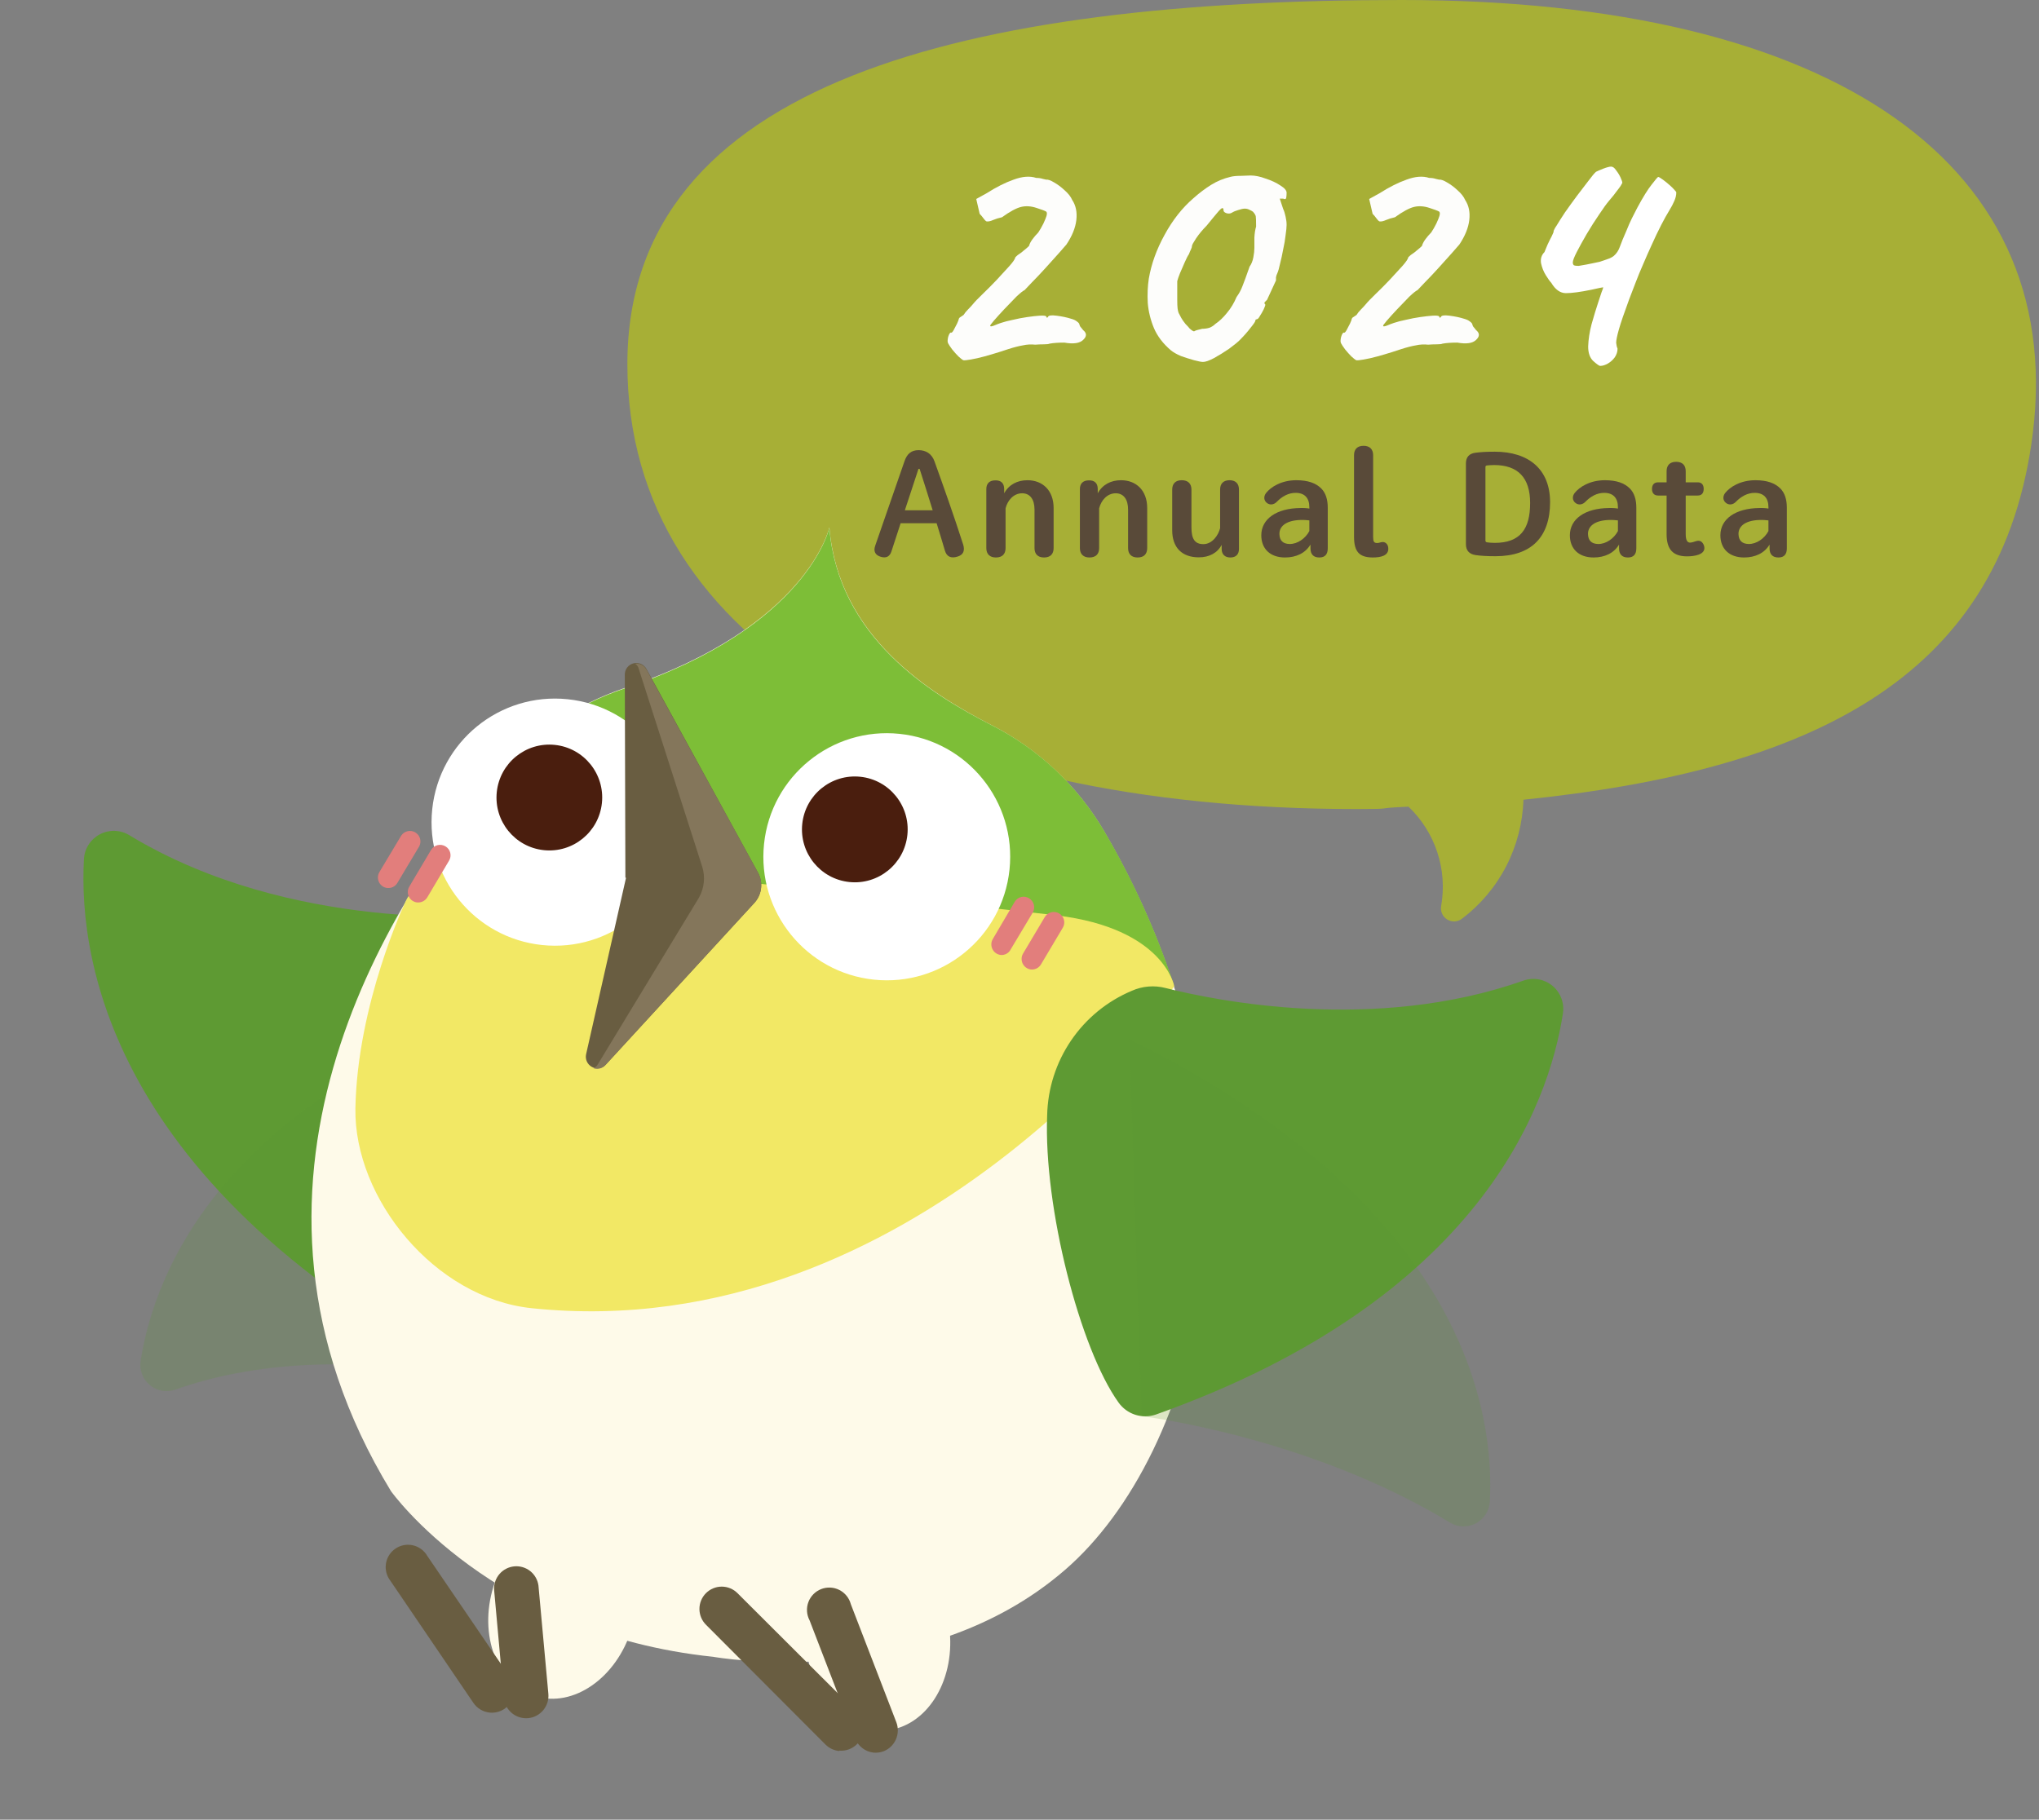 <svg width="624" height="557" viewBox="0 0 624 557" fill="none" xmlns="http://www.w3.org/2000/svg">
<rect x="0" y="0" width="624" height="557" fill="#808080" stroke="none"/>
<path opacity="0.7" d="M428.975 0C561.53 0 634.415 50.745 621.62 136.21C610.873 208 553.84 235.816 466.217 244.799C466.002 251.89 464.2 258.844 460.947 265.146C457.694 271.449 453.072 276.941 447.419 281.219C446.774 281.715 445.992 282.005 445.18 282.046C444.368 282.087 443.562 281.879 442.871 281.45C442.179 281.022 441.636 280.394 441.31 279.648C440.985 278.902 440.894 278.073 441.05 277.274C442.006 271.782 441.596 266.14 439.851 260.846C438.105 255.551 435.079 250.768 431.045 246.924C419.564 247.41 427.62 247.654 415.21 247.654C282.654 247.654 191.999 198.184 191.999 111.444C191.999 24.704 296.419 0 428.975 0Z" fill="#B8C318"/>
<g clip-path="url(#clip0_3548_283)">
<path d="M151.041 280.171C151.041 280.171 89.356 285.86 39.567 255.649C38.214 254.828 36.67 254.373 35.089 254.328C33.507 254.282 31.942 254.647 30.543 255.389C29.145 256.13 27.961 257.223 27.109 258.559C26.258 259.895 25.768 261.429 25.685 263.012C23.974 294.113 34.239 366.675 151.741 425.086" fill="#5E9A33"/>
<path opacity="0.2" d="M153.252 424.515C153.252 424.515 101.582 408.456 53.573 425.391C52.27 425.839 50.875 425.944 49.52 425.695C48.165 425.446 46.895 424.852 45.836 423.97C44.777 423.089 43.964 421.948 43.472 420.659C42.98 419.371 42.828 417.978 43.029 416.613C47.166 389.726 69.021 329.526 180.001 300.773" fill="#5E9A33"/>
<path d="M193.264 498.721C197.879 483.791 192.164 468.76 180.497 465.146C168.83 461.532 155.631 470.703 151.015 485.633C146.399 500.563 152.116 515.596 163.783 519.211C175.449 522.825 188.648 513.651 193.264 498.721Z" fill="#FEFAE9"/>
<path d="M271.233 529.677C283.395 528.548 292.091 515.019 290.657 499.457C289.222 483.896 278.199 472.196 266.038 473.324C253.877 474.453 245.182 487.982 246.616 503.543C248.051 519.105 259.072 530.805 271.233 529.677Z" fill="#FEFAE9"/>
<path d="M253.814 161.45C253.814 161.45 247.26 191.762 191.351 210.54C175.796 215.766 161.973 225.173 151.392 237.733C118.468 276.772 63.097 363.501 119.656 456.451C119.656 456.451 150.691 500.102 218.23 507.148C218.23 507.148 281.956 518.647 325.918 480.557C366.496 445.509 394.209 350.843 337.853 254.398C329.682 240.478 317.693 229.199 303.311 221.899C284.553 212.183 256.577 194.917 253.814 161.45Z" fill="#FEFAE9"/>
<path d="M359.128 301.113C353.742 284.853 346.648 269.212 337.969 254.451C329.798 240.531 317.811 229.252 303.429 221.953C284.543 212.304 256.57 194.998 253.803 161.57C253.803 161.57 247.249 191.884 191.34 210.663C175.784 215.888 161.962 225.294 151.381 237.854C141.051 250.069 131.788 263.151 123.696 276.955C133.181 291.24 169.673 339.058 234.778 345.851C234.79 345.731 295.842 353.473 359.128 301.113Z" fill="#7DBE37"/>
<path d="M123.914 276.411C123.914 276.411 109.361 307.223 108.764 339.248C108.298 366.923 133.085 397.354 162.704 400.444C280.219 412.704 359.366 301.905 359.366 301.905C359.366 301.905 356.295 284.166 323.338 280.203C290.381 276.239 162.075 263.378 162.075 263.378C162.075 263.378 130.263 261.191 123.914 276.411Z" fill="#F2E865"/>
<path d="M165.909 289.278C186.653 291.443 205.227 276.354 207.395 255.578C209.563 234.801 194.503 216.204 173.758 214.04C153.013 211.876 134.439 226.964 132.272 247.74C130.104 268.517 145.164 287.114 165.909 289.278Z" fill="white"/>
<path d="M267.457 299.874C288.202 302.038 306.776 286.95 308.944 266.174C311.111 245.397 296.052 226.8 275.307 224.636C254.562 222.471 235.988 237.56 233.82 258.336C231.653 279.113 246.713 297.71 267.457 299.874Z" fill="white"/>
<path d="M306.255 292.322C305.72 292.259 305.209 292.065 304.768 291.756C304.326 291.447 303.969 291.032 303.727 290.55C303.485 290.068 303.365 289.534 303.381 288.995C303.397 288.455 303.548 287.929 303.817 287.462L310.537 276.039C310.753 275.677 311.037 275.361 311.375 275.11C311.713 274.859 312.098 274.679 312.506 274.579C312.915 274.478 313.34 274.46 313.755 274.526C314.17 274.591 314.568 274.738 314.925 274.959C315.655 275.396 316.182 276.105 316.391 276.93C316.6 277.754 316.474 278.628 316.041 279.36L309.345 290.543C309.072 291.119 308.629 291.598 308.077 291.916C307.525 292.234 306.89 292.375 306.255 292.322Z" fill="#E27E7C"/>
<path d="M315.477 296.76C314.946 296.692 314.44 296.492 314.005 296.18C313.569 295.869 313.217 295.455 312.98 294.974C312.743 294.494 312.628 293.962 312.645 293.426C312.662 292.89 312.81 292.367 313.078 291.902L319.734 280.715C320.17 279.985 320.876 279.457 321.7 279.247C322.523 279.038 323.397 279.163 324.128 279.597C324.493 279.809 324.812 280.092 325.066 280.429C325.32 280.767 325.506 281.153 325.61 281.563C325.713 281.973 325.733 282.398 325.67 282.817C325.607 283.235 325.461 283.636 325.241 283.997L318.587 295.184C318.275 295.719 317.815 296.152 317.263 296.431C316.711 296.711 316.092 296.825 315.477 296.76Z" fill="#E27E7C"/>
<path d="M118.541 271.809C118.073 271.768 117.62 271.625 117.214 271.388C116.483 270.944 115.957 270.228 115.749 269.397C115.541 268.565 115.667 267.687 116.103 266.949L122.798 255.764C123.258 255.085 123.959 254.607 124.758 254.428C125.558 254.249 126.395 254.383 127.099 254.802C127.803 255.222 128.322 255.897 128.546 256.686C128.77 257.475 128.685 258.32 128.307 259.049L121.608 270.27C121.298 270.794 120.844 271.219 120.3 271.491C119.757 271.764 119.146 271.874 118.541 271.809Z" fill="#E27E7C"/>
<path d="M127.646 276.236C127.191 276.193 126.751 276.049 126.357 275.817C125.628 275.381 125.101 274.674 124.892 273.849C124.683 273.024 124.811 272.149 125.244 271.417L131.903 260.191C132.119 259.824 132.405 259.504 132.746 259.249C133.086 258.994 133.475 258.809 133.888 258.705C134.3 258.602 134.729 258.582 135.149 258.645C135.57 258.709 135.972 258.856 136.336 259.077C136.697 259.292 137.013 259.577 137.263 259.916C137.513 260.254 137.693 260.639 137.793 261.048C137.893 261.458 137.911 261.883 137.846 262.299C137.78 262.715 137.631 263.115 137.41 263.473L130.751 274.701C130.431 275.224 129.97 275.644 129.421 275.916C128.871 276.187 128.255 276.299 127.646 276.236Z" fill="#E27E7C"/>
<path d="M259.921 269.99C268.805 270.917 276.76 264.455 277.689 255.558C278.617 246.66 272.167 238.695 263.283 237.768C254.399 236.841 246.444 243.303 245.516 252.201C244.587 261.099 251.037 269.063 259.921 269.99Z" fill="#4A1E0E"/>
<path d="M166.437 260.236C175.321 261.163 183.276 254.702 184.204 245.804C185.132 236.906 178.683 228.941 169.799 228.014C160.914 227.087 152.959 233.549 152.031 242.447C151.103 251.345 157.552 259.31 166.437 260.236Z" fill="#4A1E0E"/>
<path d="M149.831 524.222C148.844 524.121 147.89 523.805 147.037 523.297C146.184 522.789 145.451 522.102 144.891 521.281L119.495 483.915C118.916 483.179 118.494 482.332 118.256 481.426C118.017 480.52 117.967 479.575 118.11 478.648C118.252 477.722 118.584 476.833 119.083 476.04C119.583 475.248 120.241 474.567 121.014 474.04C121.788 473.512 122.661 473.149 123.58 472.973C124.5 472.798 125.447 472.814 126.359 473.021C127.272 473.227 128.132 473.619 128.887 474.172C129.642 474.726 130.275 475.43 130.746 476.239L156.187 513.568C157.19 515.073 157.564 516.912 157.227 518.691C156.891 520.469 155.873 522.045 154.389 523.079C153.053 523.988 151.437 524.394 149.831 524.222Z" fill="#695D41"/>
<path d="M160.306 525.92C158.733 525.758 157.265 525.054 156.153 523.928C155.042 522.802 154.354 521.324 154.21 519.747L151.211 486.618C151.122 484.86 151.713 483.136 152.862 481.804C154.012 480.472 155.632 479.634 157.381 479.467C159.131 479.301 160.878 479.818 162.257 480.909C163.636 482.001 164.539 483.583 164.781 485.326L167.818 518.499C167.975 520.304 167.411 522.099 166.253 523.492C165.095 524.885 163.435 525.763 161.634 525.936C161.191 525.97 160.748 525.966 160.306 525.92Z" fill="#695D41"/>
<path d="M267.346 536.482C266.103 536.347 264.92 535.873 263.925 535.114C262.93 534.355 262.161 533.338 261.702 532.173L247.763 496.005C247.309 495.153 247.041 494.215 246.976 493.253C246.911 492.29 247.05 491.325 247.384 490.42C247.718 489.515 248.24 488.691 248.915 488.003C249.589 487.314 250.401 486.778 251.298 486.426C252.195 486.074 253.156 485.915 254.118 485.962C255.08 486.01 256.02 486.261 256.879 486.698C257.737 487.136 258.494 487.751 259.098 488.503C259.702 489.254 260.14 490.125 260.384 491.058L274.323 527.227C274.956 528.92 274.903 530.794 274.173 532.448C273.442 534.102 272.093 535.404 270.415 536.074C269.434 536.432 268.387 536.572 267.346 536.482Z" fill="#695D41"/>
<path d="M256.744 535.982C255.191 535.809 253.743 535.116 252.632 534.016L216.102 497.391C215.458 496.761 214.945 496.009 214.593 495.179C214.24 494.35 214.056 493.459 214.048 492.557C214.041 491.656 214.212 490.763 214.551 489.928C214.891 489.093 215.392 488.332 216.026 487.692C216.66 487.052 217.414 486.544 218.245 486.197C219.076 485.85 219.965 485.67 220.865 485.669C221.765 485.668 222.657 485.846 223.488 486.191C224.319 486.537 225.074 487.045 225.709 487.684L262.44 524.33C263.382 525.34 263.997 526.613 264.206 527.979C264.416 529.346 264.209 530.743 263.613 531.99C263.016 533.238 262.057 534.276 260.863 534.969C259.668 535.663 258.293 535.979 256.916 535.878L256.744 535.982Z" fill="#695D41"/>
<path d="M191.389 268.618L191.209 206.525C191.199 205.734 191.453 204.962 191.932 204.333C192.411 203.704 193.087 203.255 193.851 203.055C194.615 202.856 195.423 202.919 196.147 203.234C196.871 203.549 197.47 204.097 197.846 204.792L231.91 266.987C232.74 268.446 233.093 270.127 232.919 271.798C232.745 273.469 232.052 275.043 230.938 276.3L185.416 325.867C184.889 326.442 184.188 326.824 183.42 326.958C182.653 327.091 181.863 326.969 181.173 326.607C180.484 326.244 179.934 325.664 179.608 324.956C179.282 324.247 179.199 323.45 179.371 322.689L191.579 268.718L191.389 268.618Z" fill="#695D41"/>
<path d="M231.908 266.988L197.828 204.954C197.505 204.339 197 203.838 196.383 203.521C195.766 203.203 195.067 203.084 194.38 203.18C194.653 203.35 194.89 203.572 195.078 203.834C195.265 204.097 195.399 204.394 195.471 204.708L214.927 265.376C215.393 266.915 215.547 268.532 215.38 270.132C215.213 271.732 214.729 273.282 213.955 274.692L182.963 325.773C182.667 326.327 182.177 326.751 181.587 326.964C182.226 327.197 182.921 327.23 183.579 327.061C184.238 326.892 184.83 326.527 185.278 326.015L230.801 276.449C231.968 275.196 232.705 273.603 232.905 271.901C233.104 270.199 232.754 268.477 231.908 266.988Z" fill="#84765B"/>
<path d="M466.237 300.164C420.447 316.321 371.707 306.225 356.728 302.44C353.272 301.534 349.61 301.836 346.348 303.296C338.824 306.464 332.377 311.745 327.784 318.502C323.191 325.258 320.65 333.202 320.466 341.372C319.343 369.544 330.515 412.902 342.319 429.329C343.577 431.093 345.371 432.403 347.433 433.063C349.495 433.722 351.713 433.695 353.759 432.987C452.916 397.665 474.011 338.196 478.301 310.233C478.546 308.668 478.382 307.065 477.824 305.582C477.267 304.099 476.336 302.786 475.121 301.772C473.905 300.757 472.447 300.077 470.89 299.795C469.333 299.513 467.73 299.64 466.237 300.164Z" fill="#5E9A33"/>
<path opacity="0.2" d="M349.35 433.497C349.35 433.497 400.32 439.623 443.8 466.103C444.983 466.81 446.326 467.2 447.703 467.237C449.08 467.273 450.443 466.954 451.662 466.31C452.88 465.665 453.913 464.717 454.66 463.558C455.407 462.399 455.844 461.067 455.928 459.69C457.43 432.528 448.471 369.114 345.616 318.051" fill="#5E9A33"/>
</g>
<path d="M294.761 166.69C295.363 168.625 294.761 169.872 292.998 170.388C291.063 170.99 289.73 170.431 289.171 168.539C288.354 165.744 287.494 162.949 286.634 160.154H275.626L272.831 168.711C272.315 170.388 271.197 170.947 269.52 170.431C267.843 169.915 267.241 168.754 267.843 167.034L276.787 141.234C277.561 138.912 278.894 137.794 281.13 137.794C283.366 137.794 285.172 138.912 285.989 141.234C288.655 148.63 292.052 158.219 294.761 166.69ZM276.916 156.198H285.43C284.097 151.898 282.764 147.641 281.431 143.513H281.087L276.916 156.198Z" fill="#594A39"/>
<path d="M314.444 146.996C319.045 146.996 322.442 150.092 322.442 155.51V167.765C322.442 169.614 321.41 170.646 319.518 170.646C317.626 170.646 316.594 169.614 316.594 167.765V155.983C316.594 152.801 315.175 150.995 312.81 150.995C310.273 150.995 308.381 153.059 307.736 155.596V167.765C307.736 169.614 306.704 170.646 304.769 170.646C302.92 170.646 301.845 169.614 301.845 167.765V149.705C301.845 147.985 302.834 147.039 304.597 147.039C306.317 146.996 307.306 147.899 307.306 149.662V150.995C308.768 148.329 311.348 146.996 314.444 146.996Z" fill="#594A39"/>
<path d="M343.081 146.996C347.682 146.996 351.079 150.092 351.079 155.51V167.765C351.079 169.614 350.047 170.646 348.155 170.646C346.263 170.646 345.231 169.614 345.231 167.765V155.983C345.231 152.801 343.812 150.995 341.447 150.995C338.91 150.995 337.018 153.059 336.373 155.596V167.765C336.373 169.614 335.341 170.646 333.406 170.646C331.557 170.646 330.482 169.614 330.482 167.765V149.705C330.482 147.985 331.471 147.039 333.234 147.039C334.954 146.996 335.943 147.899 335.943 149.662V150.995C337.405 148.329 339.985 146.996 343.081 146.996Z" fill="#594A39"/>
<path d="M376.276 146.996C378.125 146.996 379.157 148.028 379.157 149.834V168.066C379.157 169.7 378.211 170.646 376.534 170.646C374.857 170.646 373.911 169.7 373.868 168.109V166.776C372.578 169.27 370.041 170.603 366.902 170.603C361.699 170.603 358.732 167.593 358.732 162.304V149.877C358.732 148.028 359.764 146.996 361.656 146.996C363.548 146.996 364.623 148.028 364.623 149.877V161.487C364.623 165.013 365.698 166.561 368.278 166.561C371.073 166.561 372.922 163.68 373.395 161.659V149.834C373.395 148.028 374.427 146.996 376.276 146.996Z" fill="#594A39"/>
<path d="M404.401 149.576C405.691 150.909 406.336 152.844 406.336 155.424V167.851C406.336 169.657 405.519 170.646 403.756 170.646C401.95 170.646 401.047 169.657 401.047 167.851V166.69C399.499 169.313 396.661 170.646 393.264 170.646C388.749 170.646 385.997 168.023 385.997 163.852C385.997 158.821 390.684 155.596 397.865 155.51C398.983 155.467 400.101 155.553 400.703 155.682V155.252C400.703 152.457 399.284 150.909 396.618 150.866C394.253 150.823 392.275 152.027 390.727 153.618C389.867 154.521 388.577 154.693 387.674 153.919C386.771 153.188 386.642 151.984 387.459 150.909C388.921 149.06 392.146 146.996 396.704 146.996C400.23 146.996 402.724 147.856 404.401 149.576ZM400.703 162.562V159.294C400.015 159.208 398.94 159.122 397.908 159.165C393.221 159.337 391.501 161.358 391.544 163.465C391.587 165.4 392.576 166.475 394.64 166.518C397.048 166.561 399.499 164.841 400.703 162.562Z" fill="#594A39"/>
<path d="M420.053 170.646C415.968 170.603 414.377 168.883 414.377 164.239V139.342C414.377 137.493 415.409 136.461 417.301 136.461C419.15 136.461 420.225 137.493 420.225 139.342V164.368C420.225 165.787 420.483 166.217 421.472 166.217C422.203 166.217 422.461 165.916 423.192 165.916C423.966 165.916 424.869 166.561 424.869 167.98C424.869 170.087 422.633 170.646 420.053 170.646Z" fill="#594A39"/>
<path d="M457.691 170.259C454.896 170.259 453.133 170.13 451.585 169.915C449.607 169.614 448.618 168.496 448.618 166.561V141.836C448.618 139.901 449.65 138.783 451.671 138.568C453.176 138.396 454.681 138.267 457.433 138.267C467.882 138.267 474.375 143.685 474.375 153.704C474.375 164.454 468.57 170.259 457.691 170.259ZM457.433 166.174C465.259 166.174 468.269 161.917 468.269 153.962C468.269 146.222 464.528 142.352 457.261 142.352C456.358 142.352 455.541 142.438 455.025 142.481C454.724 142.524 454.595 142.696 454.595 142.954V165.486C454.595 165.744 454.724 165.916 455.025 166.002C455.584 166.088 456.487 166.174 457.433 166.174Z" fill="#594A39"/>
<path d="M498.835 149.576C500.125 150.909 500.77 152.844 500.77 155.424V167.851C500.77 169.657 499.953 170.646 498.19 170.646C496.384 170.646 495.481 169.657 495.481 167.851V166.69C493.933 169.313 491.095 170.646 487.698 170.646C483.183 170.646 480.431 168.023 480.431 163.852C480.431 158.821 485.118 155.596 492.299 155.51C493.417 155.467 494.535 155.553 495.137 155.682V155.252C495.137 152.457 493.718 150.909 491.052 150.866C488.687 150.823 486.709 152.027 485.161 153.618C484.301 154.521 483.011 154.693 482.108 153.919C481.205 153.188 481.076 151.984 481.893 150.909C483.355 149.06 486.58 146.996 491.138 146.996C494.664 146.996 497.158 147.856 498.835 149.576ZM495.137 162.562V159.294C494.449 159.208 493.374 159.122 492.342 159.165C487.655 159.337 485.935 161.358 485.978 163.465C486.021 165.4 487.01 166.475 489.074 166.518C491.482 166.561 493.933 164.841 495.137 162.562Z" fill="#594A39"/>
<path d="M519.838 165.529C520.913 165.529 521.601 166.819 521.601 167.765C521.601 169.786 518.548 170.302 516.312 170.302C512.012 170.302 510.034 168.195 510.034 163.508V151.683H507.411C506.25 151.683 505.562 150.952 505.562 149.662C505.562 148.372 506.25 147.641 507.411 147.641H510.034V144.244C510.034 142.395 511.066 141.363 512.958 141.363C514.85 141.363 515.882 142.395 515.882 144.244V147.641H519.58C520.741 147.641 521.386 148.372 521.386 149.662C521.386 150.952 520.741 151.683 519.58 151.683H515.882V163.465C515.882 165.443 516.398 166.174 517.387 166.088C518.333 166.002 518.935 165.529 519.838 165.529Z" fill="#594A39"/>
<path d="M544.897 149.576C546.187 150.909 546.832 152.844 546.832 155.424V167.851C546.832 169.657 546.015 170.646 544.252 170.646C542.446 170.646 541.543 169.657 541.543 167.851V166.69C539.995 169.313 537.157 170.646 533.76 170.646C529.245 170.646 526.493 168.023 526.493 163.852C526.493 158.821 531.18 155.596 538.361 155.51C539.479 155.467 540.597 155.553 541.199 155.682V155.252C541.199 152.457 539.78 150.909 537.114 150.866C534.749 150.823 532.771 152.027 531.223 153.618C530.363 154.521 529.073 154.693 528.17 153.919C527.267 153.188 527.138 151.984 527.955 150.909C529.417 149.06 532.642 146.996 537.2 146.996C540.726 146.996 543.22 147.856 544.897 149.576ZM541.199 162.562V159.294C540.511 159.208 539.436 159.122 538.404 159.165C533.717 159.337 531.997 161.358 532.04 163.465C532.083 165.4 533.072 166.475 535.136 166.518C537.544 166.561 539.995 164.841 541.199 162.562Z" fill="#594A39"/>
<path d="M489.689 112C489.41 112 488.714 111.507 487.599 110.522C486.553 109.537 486.031 108.06 486.031 106.09C486.1 103.909 486.449 101.622 487.076 99.23C487.773 96.768 488.435 94.587 489.062 92.687C489.48 91.42 489.829 90.365 490.107 89.521C490.456 88.677 490.63 88.149 490.63 87.938C490.56 87.938 490.177 88.008 489.48 88.149C488.853 88.29 488.052 88.465 487.076 88.677C483.661 89.38 481.048 89.732 479.236 89.732C477.494 89.732 475.996 88.677 474.741 86.566C474.323 86.144 473.766 85.37 473.069 84.244C472.372 83.118 471.884 81.887 471.605 80.55C471.396 79.213 471.745 78.088 472.651 77.173C473.347 75.414 473.905 74.148 474.323 73.374C474.741 72.6 475.02 72.037 475.159 71.685C475.368 71.333 475.473 70.981 475.473 70.63C475.543 70.489 475.647 70.278 475.786 69.996C475.926 69.715 476.1 69.434 476.309 69.152C476.936 68.097 477.807 66.725 478.922 65.036C480.107 63.348 481.327 61.659 482.581 59.971C483.905 58.212 485.09 56.664 486.135 55.327C487.18 53.92 487.947 53.005 488.435 52.583C488.853 52.372 489.585 52.055 490.63 51.633C491.745 51.211 492.546 51 493.034 51C493.592 51 494.114 51.387 494.602 52.161C495.16 52.864 495.613 53.603 495.961 54.377C496.31 55.151 496.484 55.679 496.484 55.96C496.484 55.96 496.449 56.031 496.379 56.171C496.31 56.312 496.17 56.558 495.961 56.91C495.682 57.332 495.264 57.895 494.707 58.599C494.219 59.302 493.487 60.217 492.512 61.343C491.675 62.328 490.63 63.77 489.376 65.67C488.121 67.499 486.867 69.469 485.612 71.58C484.428 73.62 483.417 75.449 482.581 77.067C481.745 78.686 481.327 79.776 481.327 80.339C481.327 80.691 481.431 80.972 481.64 81.183C481.919 81.324 482.407 81.394 483.104 81.394C484.01 81.254 484.811 81.113 485.508 80.972C486.275 80.832 486.971 80.691 487.599 80.55C488.365 80.409 489.027 80.269 489.585 80.128C490.142 79.917 490.665 79.741 491.153 79.6C491.71 79.389 492.198 79.213 492.616 79.073C493.104 78.862 493.522 78.615 493.871 78.334C494.707 77.63 495.334 76.68 495.752 75.484C496.17 74.288 496.832 72.67 497.738 70.63C498.296 69.223 498.853 67.956 499.411 66.831C500.038 65.634 500.595 64.544 501.083 63.559C502.825 60.322 504.289 57.965 505.474 56.488C506.658 54.94 507.32 54.166 507.46 54.166C507.669 54.166 508.157 54.447 508.923 55.01C509.69 55.573 510.421 56.171 511.118 56.804C511.676 57.297 512.129 57.754 512.477 58.176C512.826 58.528 513 58.775 513 58.915C513 59.76 512.791 60.639 512.373 61.554C512.024 62.398 511.502 63.383 510.805 64.509C510.108 65.634 509.306 67.077 508.4 68.836C507.355 70.876 506.38 72.916 505.474 74.957C504.568 76.927 503.697 78.897 502.86 80.867C502.024 82.766 501.257 84.631 500.561 86.46C499.864 88.29 499.202 90.013 498.574 91.632C497.041 95.783 495.996 98.843 495.439 100.813C494.881 102.783 494.602 104.155 494.602 104.929C494.672 105.633 494.811 106.231 495.02 106.723C495.02 107.638 494.742 108.517 494.184 109.362C493.627 110.136 492.93 110.769 492.093 111.261C491.257 111.754 490.456 112 489.689 112Z" fill="white"/>
<path d="M294.774 110.262C294.494 110.121 294.004 109.733 293.305 109.099C292.675 108.465 292.046 107.76 291.416 106.985C290.787 106.14 290.367 105.506 290.157 105.083C289.948 104.731 289.948 104.096 290.157 103.18C290.437 102.265 290.717 101.807 290.997 101.807C291.207 101.947 291.486 101.701 291.836 101.067C292.186 100.433 292.535 99.763 292.885 99.059C293.235 98.284 293.41 97.826 293.41 97.685C293.48 97.403 293.655 97.192 293.934 97.051C294.284 96.839 294.599 96.628 294.879 96.416C295.228 95.853 295.683 95.289 296.243 94.725C296.872 94.091 297.362 93.563 297.711 93.14C298.271 92.436 299.285 91.379 300.754 89.969C302.223 88.56 303.657 87.116 305.056 85.636C306.524 84.016 307.818 82.607 308.937 81.409C310.057 80.141 310.651 79.26 310.721 78.767C310.721 78.767 310.826 78.661 311.036 78.45C311.316 78.168 311.63 77.921 311.98 77.71C312.33 77.498 312.784 77.146 313.344 76.653C313.973 76.16 314.498 75.702 314.918 75.279C315.058 74.715 315.372 74.081 315.862 73.377C316.422 72.602 317.051 71.862 317.75 71.157C318.31 70.312 318.835 69.396 319.324 68.409C319.814 67.352 320.129 66.577 320.268 66.084C320.478 65.309 320.408 64.851 320.059 64.71C319.709 64.499 318.765 64.147 317.226 63.653C315.547 63.09 313.973 62.984 312.505 63.336C311.036 63.689 309.077 64.746 306.629 66.507C305.65 66.718 304.741 67 303.901 67.352C303.132 67.705 302.468 67.846 301.908 67.775C301.628 67.634 301.314 67.317 300.964 66.824C300.614 66.331 300.229 65.873 299.81 65.45L298.761 60.906L302.013 59.109C304.881 57.277 307.609 55.903 310.196 54.987C312.854 54.001 315.163 53.824 317.121 54.459C317.89 54.459 318.59 54.564 319.219 54.776C319.849 54.916 320.164 54.987 320.164 54.987C320.723 54.916 321.528 55.198 322.577 55.833C323.696 56.467 324.78 57.277 325.829 58.263C326.948 59.25 327.718 60.236 328.137 61.223C329.256 62.914 329.676 64.957 329.396 67.352C329.116 69.748 328.102 72.249 326.354 74.856C326.004 75.279 325.235 76.16 324.046 77.498C322.856 78.837 321.493 80.352 319.954 82.043C318.485 83.663 317.121 85.108 315.862 86.376C314.673 87.644 313.904 88.455 313.554 88.807C313.064 89.018 312.225 89.688 311.036 90.815C309.917 91.942 308.693 93.211 307.364 94.62C306.105 95.959 305.021 97.156 304.111 98.213C303.272 99.2 302.922 99.693 303.062 99.693C302.992 99.975 303.342 99.975 304.111 99.693C304.951 99.341 305.685 99.059 306.315 98.847C307.364 98.495 308.588 98.178 309.987 97.896C311.455 97.544 312.924 97.262 314.393 97.051C315.862 96.839 317.121 96.698 318.17 96.628C319.289 96.557 319.954 96.628 320.164 96.839C320.303 97.192 320.408 97.332 320.478 97.262C320.618 97.121 320.688 97.051 320.688 97.051C320.828 96.557 321.702 96.416 323.311 96.628C324.99 96.839 326.494 97.156 327.823 97.579C328.592 97.79 329.186 98.072 329.606 98.424C330.096 98.777 330.341 99.094 330.341 99.376C330.341 99.376 330.41 99.552 330.55 99.904C330.76 100.186 331.075 100.574 331.495 101.067C332.614 101.983 332.614 102.969 331.495 104.026C330.445 105.083 328.522 105.365 325.724 104.871C323.906 104.871 322.402 104.977 321.213 105.189C320.933 105.329 320.338 105.4 319.429 105.4C318.52 105.4 317.646 105.435 316.806 105.506C315.547 105.365 314.288 105.435 313.029 105.717C311.77 105.928 310.266 106.316 308.518 106.88C307.888 107.091 306.909 107.408 305.58 107.831C304.251 108.253 302.817 108.676 301.279 109.099C299.74 109.522 298.341 109.839 297.082 110.05C295.893 110.262 295.123 110.332 294.774 110.262Z" fill="#FDFDFB"/>
<path d="M368.144 110.79C367.655 110.79 366.745 110.614 365.416 110.262C364.157 109.909 362.828 109.486 361.43 108.993C360.101 108.43 359.051 107.831 358.282 107.197C355.904 105.153 354.19 102.899 353.141 100.433C352.092 97.896 351.462 95.324 351.253 92.717C351.113 90.111 351.218 87.644 351.567 85.319C352.337 80.81 353.945 76.336 356.394 71.897C358.842 67.388 361.779 63.653 365.207 60.694C367.025 59.074 368.844 57.7 370.662 56.572C372.481 55.445 374.439 54.635 376.538 54.142C377.307 53.93 378.391 53.824 379.79 53.824C381.259 53.754 382.238 53.719 382.728 53.719C384.127 53.719 385.665 54.036 387.344 54.67C389.093 55.234 390.596 55.938 391.855 56.784C393.114 57.559 393.744 58.298 393.744 59.003C393.744 59.496 393.709 59.989 393.639 60.483C393.569 60.976 393.254 61.082 392.695 60.8H391.646L392.695 63.97C392.975 64.534 393.219 65.309 393.429 66.296C393.639 67.212 393.744 68.057 393.744 68.832C393.744 69.537 393.639 70.594 393.429 72.003C393.289 73.341 393.044 74.786 392.695 76.336C392.415 77.886 392.1 79.33 391.75 80.669C391.471 82.008 391.191 82.994 390.911 83.628C390.701 84.051 390.561 84.474 390.491 84.897C390.491 85.249 390.491 85.566 390.491 85.848C390.212 86.411 389.757 87.398 389.128 88.807C388.498 90.216 388.043 91.203 387.764 91.766C387.484 92.048 387.239 92.295 387.029 92.506C386.889 92.717 386.959 92.964 387.239 93.246C387.239 93.457 387.064 93.95 386.714 94.725C386.365 95.43 385.98 96.099 385.56 96.734C385.211 97.368 384.931 97.685 384.721 97.685C384.721 97.685 384.616 97.72 384.406 97.79C384.266 97.79 384.196 97.896 384.196 98.108C384.196 98.389 383.707 99.129 382.728 100.327C381.818 101.525 380.734 102.758 379.475 104.026C378.776 104.731 377.657 105.647 376.118 106.774C374.579 107.831 373.04 108.782 371.502 109.627C370.033 110.402 368.914 110.79 368.144 110.79ZM367.934 100.644C368.704 100.644 369.438 100.538 370.138 100.327C370.837 100.045 371.432 99.657 371.921 99.164C373.18 98.319 374.369 97.192 375.488 95.782C376.677 94.373 377.657 92.753 378.426 90.921C379.195 89.864 379.79 88.772 380.21 87.644C380.699 86.447 381.434 84.439 382.413 81.62C382.972 80.845 383.357 79.894 383.567 78.767C383.777 77.639 383.882 76.688 383.882 75.913C383.882 75.138 383.882 74.081 383.882 72.743C383.952 71.404 384.127 70.276 384.406 69.361C384.406 67.529 384.371 66.472 384.301 66.19C384.231 65.838 383.952 65.38 383.462 64.816C383.182 64.605 382.798 64.393 382.308 64.182C381.888 63.97 381.434 63.865 380.944 63.865C380.454 63.865 379.79 64.006 378.951 64.287C378.181 64.499 377.517 64.781 376.957 65.133C376.468 65.415 375.908 65.45 375.279 65.239C374.719 65.027 374.439 64.746 374.439 64.393C374.439 63.407 373.95 63.477 372.97 64.605C372.061 65.661 370.837 67.141 369.298 69.043C368.039 70.312 366.955 71.615 366.046 72.954C365.207 74.222 364.787 74.997 364.787 75.279C364.787 75.561 364.682 75.913 364.472 76.336C364.262 76.759 364.052 77.252 363.843 77.816C363.493 78.309 363.073 79.119 362.584 80.246C362.094 81.374 361.604 82.501 361.115 83.628C360.695 84.685 360.415 85.495 360.275 86.059C360.275 86.341 360.275 87.116 360.275 88.384C360.275 89.582 360.275 90.709 360.275 91.766C360.275 92.964 360.31 93.845 360.38 94.408C360.45 94.972 360.555 95.43 360.695 95.782C360.905 96.135 361.185 96.663 361.534 97.368C361.814 97.861 362.234 98.46 362.793 99.164C363.423 99.799 363.843 100.256 364.052 100.538C364.822 101.243 365.311 101.525 365.521 101.384C365.801 101.172 366.605 100.926 367.934 100.644Z" fill="#FDFDFB"/>
<path d="M415.026 110.262C414.747 110.121 414.257 109.733 413.558 109.099C412.928 108.465 412.299 107.76 411.669 106.985C411.04 106.14 410.62 105.506 410.41 105.083C410.2 104.731 410.2 104.096 410.41 103.18C410.69 102.265 410.97 101.807 411.249 101.807C411.459 101.947 411.739 101.701 412.089 101.067C412.439 100.433 412.788 99.763 413.138 99.059C413.488 98.284 413.663 97.826 413.663 97.685C413.733 97.403 413.907 97.192 414.187 97.051C414.537 96.839 414.852 96.628 415.131 96.416C415.481 95.853 415.936 95.289 416.495 94.725C417.125 94.091 417.614 93.563 417.964 93.14C418.524 92.436 419.538 91.379 421.007 89.969C422.476 88.56 423.909 87.116 425.308 85.636C426.777 84.016 428.071 82.607 429.19 81.409C430.309 80.141 430.904 79.26 430.974 78.767C430.974 78.767 431.079 78.661 431.289 78.45C431.568 78.168 431.883 77.921 432.233 77.71C432.583 77.498 433.037 77.146 433.597 76.653C434.226 76.16 434.751 75.702 435.171 75.279C435.31 74.715 435.625 74.081 436.115 73.377C436.674 72.602 437.304 71.862 438.003 71.157C438.563 70.312 439.087 69.396 439.577 68.409C440.067 67.352 440.381 66.577 440.521 66.084C440.731 65.309 440.661 64.851 440.311 64.71C439.962 64.499 439.017 64.147 437.479 63.653C435.8 63.09 434.226 62.984 432.757 63.336C431.289 63.689 429.33 64.746 426.882 66.507C425.903 66.718 424.994 67 424.154 67.352C423.385 67.705 422.72 67.846 422.161 67.775C421.881 67.634 421.566 67.317 421.217 66.824C420.867 66.331 420.482 65.873 420.062 65.45L419.013 60.906L422.266 59.109C425.133 57.277 427.861 55.903 430.449 54.987C433.107 54.001 435.415 53.824 437.374 54.459C438.143 54.459 438.843 54.564 439.472 54.776C440.102 54.916 440.416 54.987 440.416 54.987C440.976 54.916 441.78 55.198 442.829 55.833C443.949 56.467 445.033 57.277 446.082 58.263C447.201 59.25 447.97 60.236 448.39 61.223C449.509 62.914 449.929 64.957 449.649 67.352C449.369 69.748 448.355 72.249 446.606 74.856C446.257 75.279 445.487 76.16 444.298 77.498C443.109 78.837 441.745 80.352 440.207 82.043C438.738 83.663 437.374 85.108 436.115 86.376C434.926 87.644 434.156 88.455 433.807 88.807C433.317 89.018 432.478 89.688 431.289 90.815C430.169 91.942 428.945 93.211 427.617 94.62C426.358 95.959 425.273 97.156 424.364 98.213C423.525 99.2 423.175 99.693 423.315 99.693C423.245 99.975 423.595 99.975 424.364 99.693C425.203 99.341 425.938 99.059 426.567 98.847C427.617 98.495 428.841 98.178 430.239 97.896C431.708 97.544 433.177 97.262 434.646 97.051C436.115 96.839 437.374 96.698 438.423 96.628C439.542 96.557 440.207 96.628 440.416 96.839C440.556 97.192 440.661 97.332 440.731 97.262C440.871 97.121 440.941 97.051 440.941 97.051C441.081 96.557 441.955 96.416 443.564 96.628C445.243 96.839 446.746 97.156 448.075 97.579C448.845 97.79 449.439 98.072 449.859 98.424C450.348 98.777 450.593 99.094 450.593 99.376C450.593 99.376 450.663 99.552 450.803 99.904C451.013 100.186 451.328 100.574 451.747 101.067C452.866 101.983 452.866 102.969 451.747 104.026C450.698 105.083 448.775 105.365 445.977 104.871C444.158 104.871 442.655 104.977 441.466 105.189C441.186 105.329 440.591 105.4 439.682 105.4C438.773 105.4 437.898 105.435 437.059 105.506C435.8 105.365 434.541 105.435 433.282 105.717C432.023 105.928 430.519 106.316 428.771 106.88C428.141 107.091 427.162 107.408 425.833 107.831C424.504 108.253 423.07 108.676 421.531 109.099C419.993 109.522 418.594 109.839 417.335 110.05C416.146 110.262 415.376 110.332 415.026 110.262Z" fill="#FDFDFB"/>
<defs>
<clipPath id="clip0_3548_283">
<rect width="455.073" height="372.205" fill="white" transform="translate(38.622 139) rotate(5.956)"/>
</clipPath>
</defs>
</svg>
